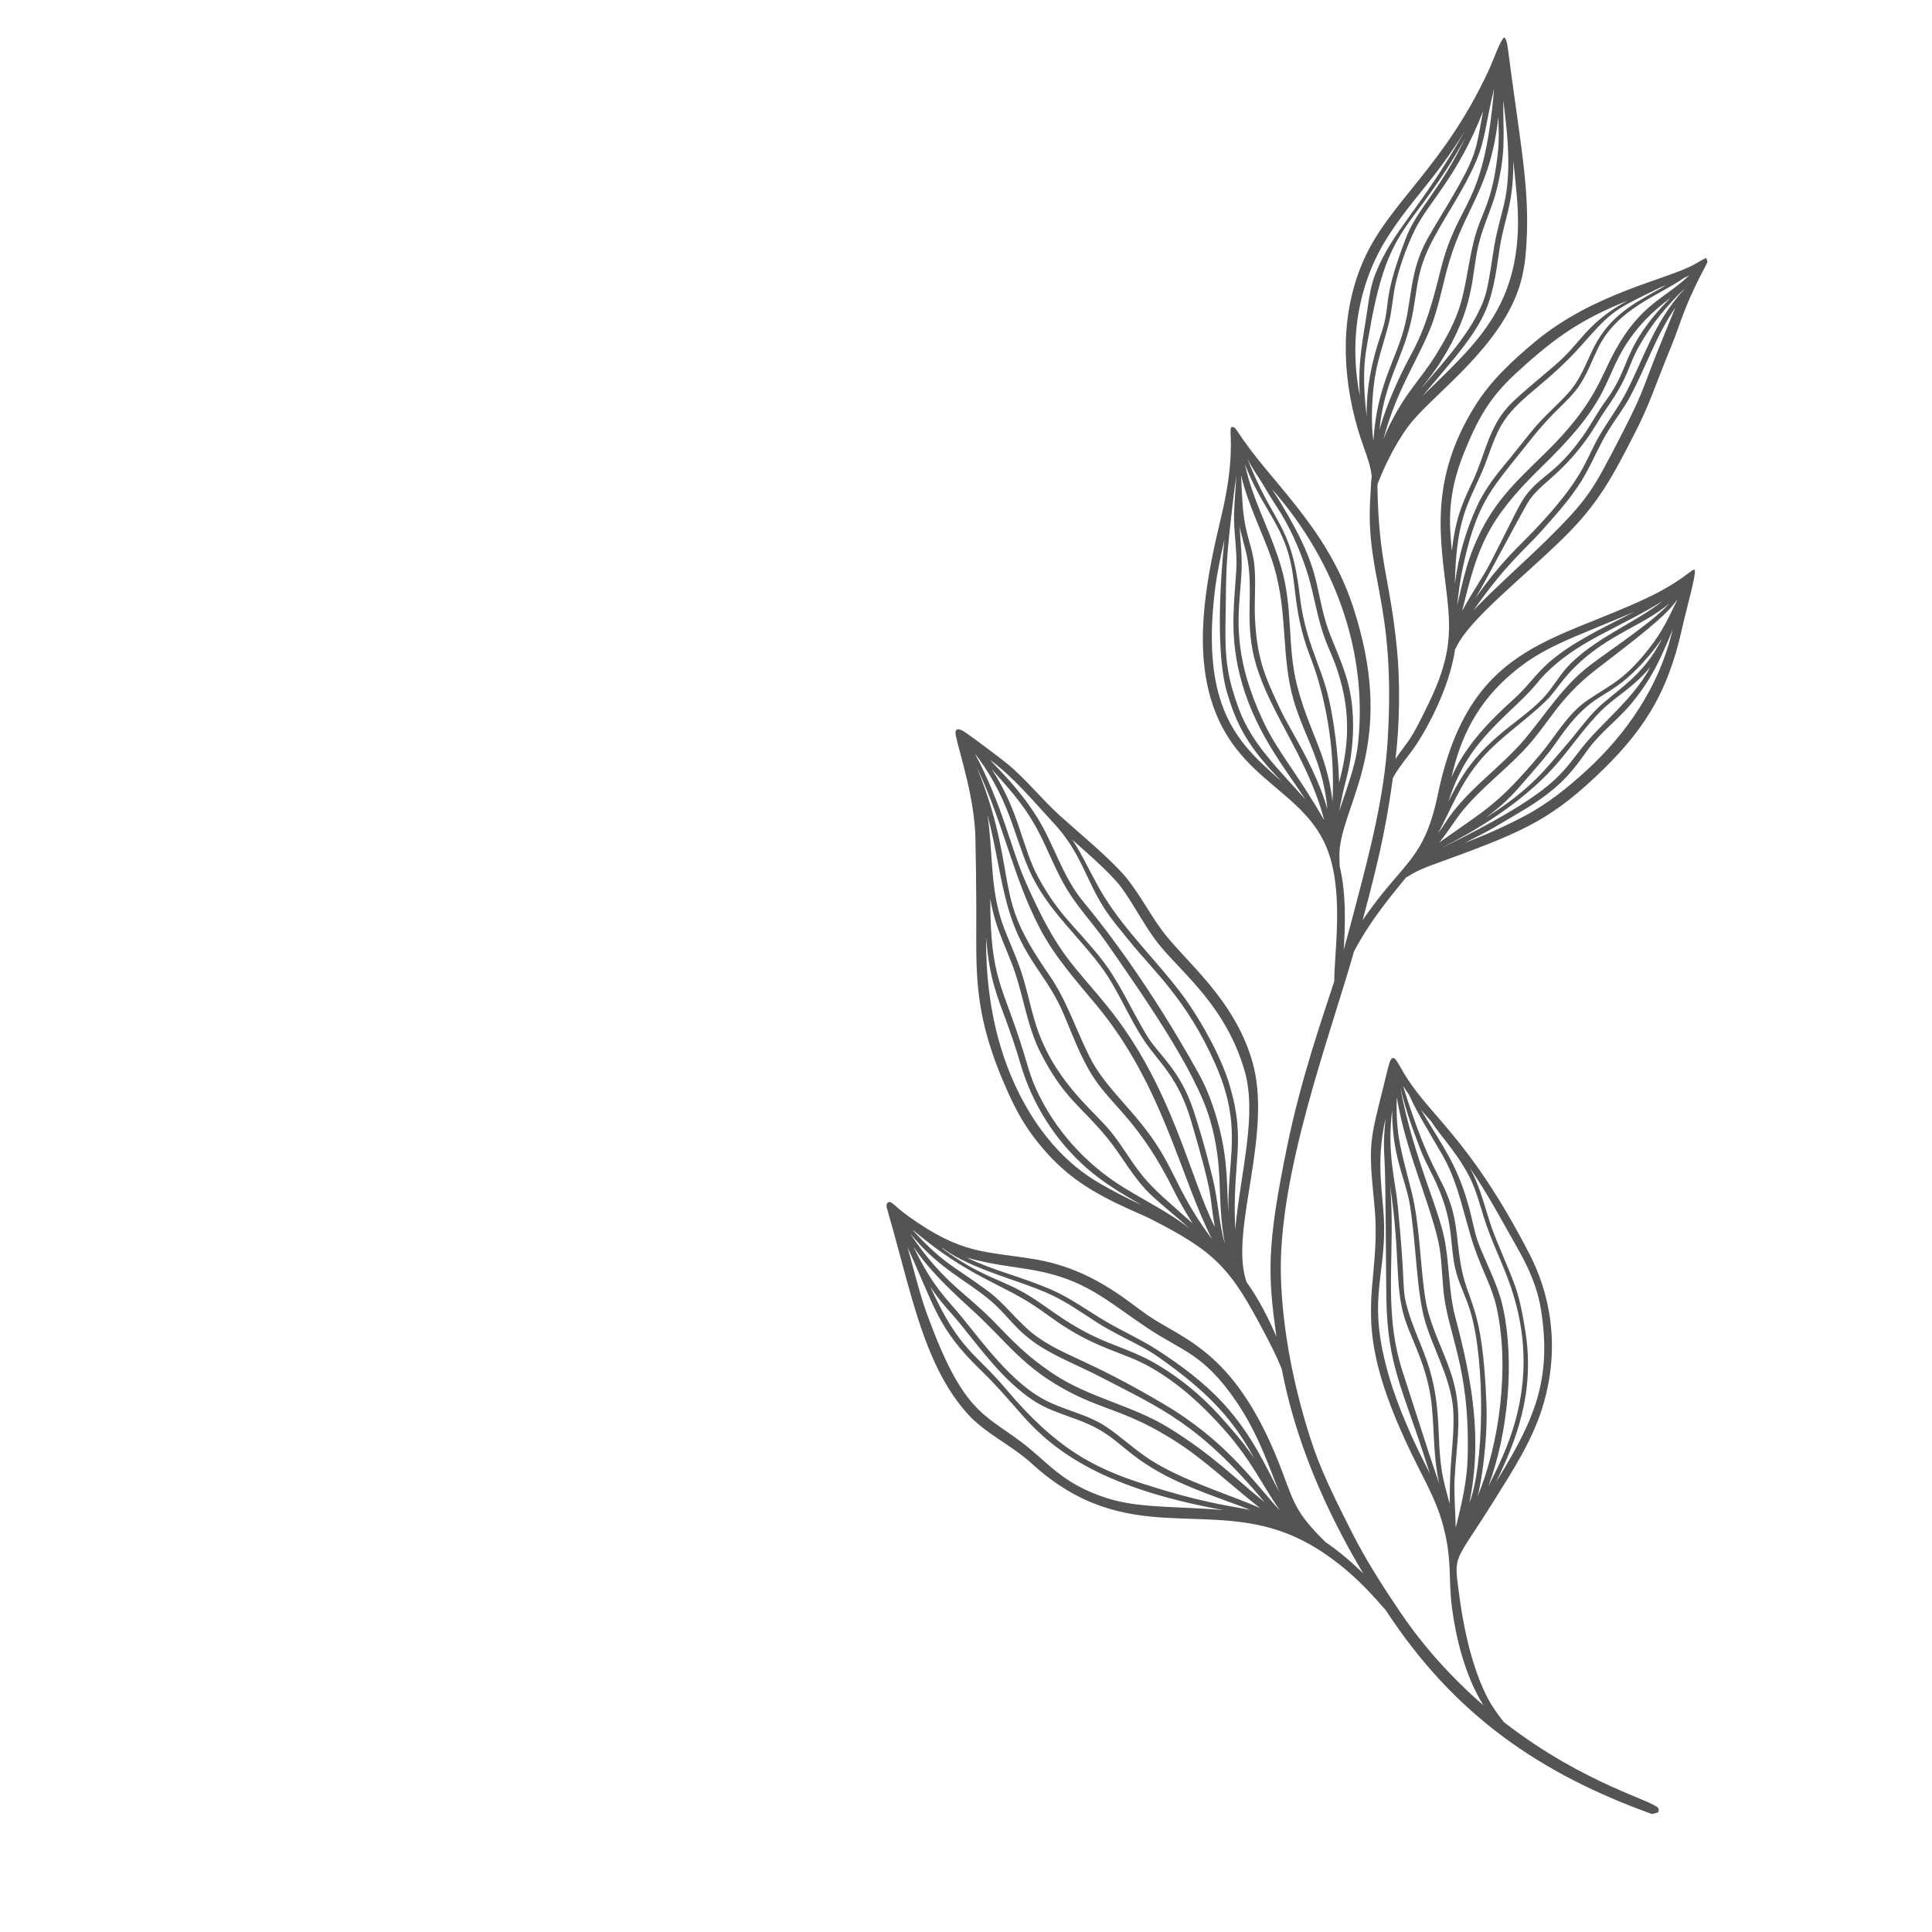 <svg xmlns="http://www.w3.org/2000/svg" xmlns:xlink="http://www.w3.org/1999/xlink" width="500" zoomAndPan="magnify" viewBox="0 0 375 375" height="500" preserveAspectRatio="xMidYMid meet" version="1.0"><defs><clipPath id="8b52dcec82"><path d="M 172 7 L 332 7 L 332 353 L 172 353 Z M 172 7 " clip-rule="nonzero"/></clipPath><clipPath id="7dfefc5cb4"><path d="M 120.07 57.605 L 316.578 0.098 L 411.789 325.449 L 215.281 382.957 Z M 120.07 57.605 " clip-rule="nonzero"/></clipPath><clipPath id="d18b97c169"><path d="M 120.07 57.605 L 316.578 0.098 L 411.789 325.449 L 215.281 382.957 Z M 120.07 57.605 " clip-rule="nonzero"/></clipPath></defs><g clip-path="url(#8b52dcec82)"><g clip-path="url(#7dfefc5cb4)"><g clip-path="url(#d18b97c169)"><path fill="#545454" d="M 331.559 50.164 C 331.52 50.031 331.391 50.016 331.191 50.074 C 330.711 50.215 329.828 50.801 328.867 51.328 C 323.371 54.348 309.398 56.785 297.855 66.406 C 293.555 69.988 289.379 73.879 286.387 78.652 C 277.176 93.34 279.637 104.867 280.879 115.855 C 281.688 122.996 281.488 127.859 277.324 136.484 C 273.406 144.609 273.602 143.254 270.859 147.32 C 271.734 140.395 271.734 131.824 271.156 126.035 C 269.719 111.621 267.617 109.664 267.348 94.059 C 268.809 90.148 271.457 84.941 274.145 81.742 C 279.078 75.871 291.531 66.992 295.07 55.125 C 296.035 51.891 296.266 48.496 296.379 45.141 C 296.703 35.336 294.867 26.398 292.645 9.168 C 292.598 8.785 292.52 8.395 292.426 8.07 C 292.285 7.594 292.102 7.258 291.902 7.316 C 291.805 7.344 291.703 7.469 291.602 7.715 C 291.055 8.301 289.922 11.562 288.879 13.809 C 280.176 32.523 269.672 39.238 264.691 50.469 C 260.137 60.73 260.375 72.422 263.523 83.184 C 263.875 84.383 264.262 85.574 264.684 86.746 C 265.031 87.719 265.387 88.684 265.672 89.664 C 265.945 90.59 266.156 91.527 266.246 92.508 C 266.09 93.672 266.086 94.863 266.004 96.035 C 264.871 111.984 270.996 116.492 269.348 143.633 C 268.691 154.441 265.973 164.965 263.203 175.473 C 262.422 178.434 261.656 181.402 260.82 184.352 C 261.137 178.867 261.277 173.434 260.027 168.105 C 260.039 167.867 259.871 165.965 260.094 164.285 C 261.27 155.316 270.395 144.164 263.426 120.359 C 263.137 119.367 262.82 118.355 262.473 117.324 C 257.32 101.973 246.27 93.215 240.234 83.762 C 239.758 83.016 239.359 82.805 239.117 82.879 C 238.93 82.934 238.836 83.156 238.867 83.434 C 238.73 84.32 239.633 89.461 237.062 100.18 C 234.391 111.316 231.711 124.328 234.98 135.5 C 239.895 152.301 254.289 153.152 258.227 166.602 C 260.633 174.824 258.988 185.051 258.98 190.461 C 256.609 197.789 252.559 209.242 249.828 222.535 C 245.844 241.953 246.062 247.383 247.758 259.457 C 246.129 255.711 244.32 252.148 241.961 248.852 C 241.887 248.641 241.816 248.426 241.754 248.207 C 238.844 238.262 247.113 219.82 243.047 205.93 C 239.504 193.816 230.051 186.594 225.672 180.762 C 222.785 176.914 220.652 172.363 217.281 168.867 C 213.633 165.082 209.543 161.766 205.648 158.242 C 202.168 155.094 199.145 151.219 195.461 148.207 C 193.73 146.793 188.258 142.727 187.27 142.09 C 186.625 141.676 186.117 141.48 185.805 141.574 C 185.484 141.668 185.371 142.07 185.539 142.848 C 186.371 146.754 189.145 154.758 189.332 162.773 C 189.434 167.055 189.469 171.344 189.496 175.629 C 189.555 185.16 188.988 192.211 191.809 201.848 C 192.469 204.102 193.312 206.496 194.391 209.098 C 195.887 212.691 197.52 216.273 199.758 219.473 C 201.941 222.594 204.508 225.461 207.465 227.871 C 213.164 232.523 220.73 235.277 223.047 236.449 C 236.148 243.07 238.871 246.195 245.641 259.102 C 246.645 261.02 247.809 263.27 248.789 265.73 C 249.387 268.891 250.148 272.02 251.055 275.109 C 254.164 285.742 258.965 295.941 264.598 305.395 C 262.328 303.176 259.902 301.102 257.281 299.32 C 251.801 293.918 251.27 292.055 249.031 286.039 C 240.176 262.219 229.855 260.18 222.73 255.266 C 218.566 252.395 211.906 246.234 200.703 244.395 C 190.992 242.801 186.773 243.516 176.445 236.164 C 173.801 234.281 173.125 233.141 172.488 233.324 C 172.102 233.438 172.004 234.016 172.129 234.438 C 173.938 240.621 175.402 246.605 177.035 252.18 C 179.555 260.785 182.469 268.41 187.664 274.266 C 191.211 278.266 196.285 280.438 200.199 284.02 C 218.742 300.988 234.422 290.473 251.684 298.457 C 261.594 303.047 268.211 311.859 268.953 312.504 C 282.324 333.004 299.09 344.363 320.809 352.164 C 320.977 352.223 321.148 352.223 321.309 352.176 C 321.738 352.051 322.07 351.594 321.918 351.066 C 321.488 349.602 307.805 346.574 291.941 334.293 C 290.961 333.137 289.508 331.051 288.738 329.566 C 287.516 327.199 286.523 324.551 285.719 321.801 C 284.523 317.727 283.742 313.43 283.223 309.504 C 282.145 301.359 282.152 303.836 290.152 291.008 C 293.648 285.402 297.312 279.754 299.316 273.406 C 301.801 265.523 301.809 257.715 299.68 250.449 C 298.953 247.957 297.973 245.531 296.758 243.184 C 285.039 220.594 277.516 216.727 272.516 208.332 C 271.539 206.695 270.867 205.195 270.301 205.363 C 269.715 205.535 269.379 207.488 268.613 210.543 C 265.734 222.035 265.621 222.113 266.766 233.902 C 268.051 247.164 263.773 252.699 268.062 267.355 C 269.445 272.078 271.715 277.75 275.352 284.93 C 277.023 288.238 278.77 291.555 279.828 295.121 C 279.844 295.176 279.859 295.227 279.875 295.281 C 281.98 302.477 281.047 306.145 281.84 312.164 C 282.23 315.113 282.844 318.223 283.73 321.25 C 284.75 324.734 286.129 328.113 287.941 331.012 C 281.816 325.695 276.312 319.613 271.777 312.906 C 268.465 308.004 265.242 303.004 262.555 297.727 C 257.219 287.25 255.453 283.137 253.383 276.066 C 250.738 267.02 248.973 257.645 248.633 248.219 C 247.914 228.16 258.109 201.273 262.82 184.652 C 266.254 178.156 270.617 173.184 272.949 170.262 C 272.957 170.258 272.965 170.258 272.973 170.254 C 273.527 170.094 274.113 169.289 278.223 167.801 C 294.504 161.898 300.273 159.625 309.555 150.906 C 318.496 142.504 323.559 135.203 326.469 122.062 C 327.367 118 329.23 111.625 328.957 110.691 C 328.926 110.586 328.859 110.555 328.746 110.586 C 328.094 110.777 325.859 113.133 319.762 116.023 C 301.133 124.863 285.102 125.285 279.082 154.215 C 276.379 167.203 272.305 167.145 264.488 178.602 C 268.379 164.234 269.328 158.25 270.355 151.016 C 271.613 148.66 273.684 146.414 274.988 144.391 C 278.395 139.121 281.59 131.988 282.434 125.984 C 282.57 125.871 282.676 125.707 282.719 125.527 C 285.25 120.148 295.777 111.973 303.422 104.461 C 310.129 97.871 312.871 92.879 317.871 82.965 C 319.969 78.801 321.5 74.402 323.23 70.082 C 324.094 67.926 325 65.785 325.766 63.59 C 328.938 54.453 331.797 50.977 331.559 50.164 Z M 266.852 73.324 C 267.395 69.734 268.688 66.293 269.562 62.773 C 270.25 60.008 270.336 57.137 271.047 54.383 C 271.922 50.988 273.16 47.547 274.734 44.398 C 277.309 39.246 283.02 34.129 287.879 21.551 C 286.527 28.551 286.773 29.551 282.953 36.375 C 281.051 39.77 278.926 43.027 277.039 46.426 C 273.551 52.711 274.102 58.109 272.469 63.949 C 270.629 70.527 267.266 74.973 266.574 85.555 C 266.164 82.758 266.152 77.957 266.852 73.324 Z M 268.531 85.172 C 271.02 75.914 274.973 70.23 277.559 63.918 C 279.301 59.672 279.996 55.105 281.312 50.73 C 284.527 40.051 289.371 36.508 290.832 22.586 C 290.887 24.902 291 27.23 290.746 29.547 C 289.891 37.312 288.453 39.984 287.191 43.23 C 285.199 48.332 284.996 53.891 283.453 59.117 C 282.441 62.535 280.676 65.656 278.828 68.684 C 275.539 74.078 272.051 76.758 268.531 85.172 Z M 267.766 83.352 C 268.625 74.293 272.148 69.785 273.82 62.621 C 275.285 56.363 274.605 53.125 278.133 46.5 C 280.855 41.391 284.246 36.641 286.512 31.293 C 288.395 26.848 288.371 23.754 290.004 17.227 C 287.961 40.969 283.086 38.422 279.578 52.559 C 278.23 58 276.789 63.457 274.102 68.426 C 271.535 73.172 269.266 78.16 267.766 83.352 Z M 279.574 70.332 C 286.359 59.602 285.496 53.922 286.949 47.637 C 287.84 43.793 289.695 40.254 290.605 36.41 C 292.379 28.934 291.715 26.168 291.793 19.508 C 292.156 23.035 293.703 32.289 291.93 39.664 C 291.305 42.258 290.543 44.816 290.086 47.477 C 289.59 50.34 289.25 53.23 288.625 56.07 C 287.109 62.969 280.398 70.023 275.789 75.473 C 277.094 73.797 278.449 72.105 279.574 70.332 Z M 272.828 46.352 C 267.941 59.234 270.258 58.414 267.977 65.086 C 266.242 70.164 265.164 75.496 265.273 80.855 C 264.164 71.398 265.105 68.309 266 63.32 C 269.719 42.609 274.148 45.156 284.41 26.785 C 279.309 37.289 275.023 40.559 272.828 46.352 Z M 276.113 76.875 C 281.426 70.496 285.031 66.684 287.566 61.938 C 289.742 57.867 290.336 53.285 290.992 48.793 C 291.98 42.031 293.738 40.262 293.746 31.219 C 293.965 33.242 294.145 35.277 294.348 37.316 C 296.504 58.863 286.629 66.434 276.113 76.875 Z M 269.43 45.859 C 274.168 38.477 278.43 34.965 284.324 25.43 C 275.59 40.883 270.344 44.602 266.938 53.215 C 266.113 55.301 265.777 57.539 265.461 59.75 C 264.617 65.586 263.523 69.938 263.938 76.828 C 261.676 65.336 263.949 54.398 269.43 45.859 Z M 239.496 95.77 C 239.645 94.508 239.895 93.262 240.012 92 C 240.012 92.137 239.594 97.32 239.527 99.777 C 239.434 103.43 240.199 107.051 239.961 110.699 C 239.664 115.238 239.156 119.781 239.543 124.34 C 239.801 127.371 240.363 130.184 241.125 132.797 C 244.051 142.793 249.965 149.844 253.355 155.141 C 248.113 149.238 243.02 144.422 240.508 137.715 C 240.02 136.41 239.621 135.215 239.289 134.09 C 237.824 129.086 237.797 125.516 237.883 120.219 C 238.059 109.969 237.766 110.516 239.496 95.77 Z M 244.238 92.586 C 245.41 94.391 246.465 96.32 247.66 98.121 C 250.254 102.023 252.18 106.344 253.629 110.789 C 253.75 111.152 253.859 111.52 253.969 111.883 C 254.914 115.113 255.473 118.465 256.418 121.695 C 257.668 125.969 258.664 126.871 260.055 131.621 C 262.629 140.422 261.141 147.043 259.918 151.93 C 259.816 147.266 258.918 138.801 257.379 133.543 C 256.348 130.008 254.922 126.914 253.797 123.066 C 253.18 120.953 252.648 118.613 252.32 115.844 C 251.891 112.215 251.359 109.543 250.727 107.375 C 248.812 100.832 245.957 98.871 242.109 89.004 C 242.77 90.328 243.301 91.152 244.238 92.586 Z M 245.082 139.758 C 243.738 136.863 242.758 134.238 242.055 131.836 C 239.363 122.641 240.719 116.676 240.98 110.949 C 241.121 107.82 240.77 105.223 240.609 102.152 C 241.004 104.277 241.742 106.324 242.125 108.449 C 243.359 115.328 241.449 120.961 243.777 128.922 C 246.527 138.316 253.352 146.535 256.664 157.867 C 256.797 158.312 256.922 158.762 257.039 159.215 C 251.473 149.523 248.016 146.066 245.082 139.758 Z M 241.164 97.523 C 241.055 95.754 240.953 93.988 240.891 92.223 C 241.047 92.895 241.227 93.57 241.422 94.246 C 243.047 99.797 245.918 105.289 247.324 110.098 C 249.996 119.234 248.648 127.566 251.098 135.934 C 252.562 140.945 254.797 144.793 256.285 149.875 C 256.906 151.996 257.395 154.328 257.645 157.055 C 257.629 156.992 257.609 156.93 257.594 156.871 C 255.25 148.859 250.566 141.988 248.66 137.988 C 246.957 134.414 245.762 131.785 244.953 129.027 C 244.188 126.41 243.77 123.676 243.59 119.902 C 243.43 116.543 243.809 113.156 243.484 109.801 C 243.094 105.758 241.559 103.895 241.164 97.523 Z M 255.902 132.145 C 258.164 139.875 259.027 148.152 258.637 155.512 C 258.34 153 257.871 150.867 257.297 148.91 C 255.898 144.125 253.879 140.406 252.258 134.867 C 252.078 134.246 251.902 133.602 251.73 132.934 C 249.84 125.492 251.004 118.055 248.688 110.133 C 246.824 103.762 244.094 98.895 242.387 93.059 C 242.105 92.098 241.852 91.109 241.633 90.086 C 244.469 97.555 248.227 101.145 250.047 107.363 C 251.613 112.711 251.039 116.832 253.062 123.746 C 254.125 127.379 254.652 127.879 255.902 132.145 Z M 247.977 96.191 C 254.18 103.566 258.828 112.016 261.465 121.02 C 263.641 128.461 264.445 136.285 263.609 144.203 C 263.121 148.82 261.328 153.094 259.949 157.48 C 260.289 155.445 260.727 153.465 261.246 151.449 C 261.297 151.254 264.227 141.367 261.43 131.801 C 260.156 127.449 258.297 124.043 257.332 120.738 C 256.23 116.98 255.949 114.355 255 111.102 C 253.914 107.391 251.953 102.867 246.902 94.91 Z M 236.676 135.195 C 235.207 130.18 234.719 123.645 235.812 114.598 C 236.215 111.266 236.934 107.984 237.656 104.707 C 235.723 124.043 237.438 131.949 238.137 134.332 C 238.266 134.781 238.363 135.031 238.391 135.129 C 240.477 142.262 243.781 146.512 248.719 151.625 C 243.832 147.312 239.008 143.176 236.676 135.195 Z M 214.723 182.91 C 221.441 192.605 231.992 207.527 234.84 217.258 C 237.703 227.039 236.039 232.438 237.758 241.438 C 236.566 237.32 236.453 233.086 235.379 228.676 C 234.703 225.914 233.977 223.156 233.176 220.422 C 232.691 218.773 232.184 217.133 231.645 215.504 C 229.008 207.539 224.867 204.715 222.68 201.129 C 219.562 196.023 217.25 190.422 213.457 185.73 C 208.363 179.438 205.57 177.641 201.578 170.398 C 198.34 164.52 197.934 157.574 192.477 149.277 C 194.793 152.004 198.691 155.785 201.727 161.73 C 203.559 165.32 204.988 169.121 207.07 172.578 C 209.289 176.258 212.277 179.383 214.723 182.91 Z M 211.453 205.062 C 208.852 199.852 207.016 194.109 203.66 189.27 C 199.477 183.234 197.641 179.551 196.547 175.816 C 195.082 170.812 194.879 165.328 192.496 157.188 C 191.773 154.711 190.848 151.992 189.621 148.965 C 194.891 160.145 196.645 170.262 201.836 180.195 C 204.742 185.762 208.969 190.449 212.945 195.25 C 225.699 210.652 229.121 228.512 235.254 240.527 C 229.449 232.695 228.504 228.742 225.195 223.293 C 220.562 215.676 214.723 211.613 211.453 205.062 Z M 194.125 177.879 C 192.199 171.305 192.676 164.609 191.664 158.16 C 193.402 164.684 194.074 170.754 195.723 176.387 C 198.57 186.117 203.086 189.105 206.227 196.309 C 208.09 200.586 209.625 205.039 212.168 208.992 C 215.891 214.781 221.184 217.605 227.93 231.246 C 228.984 233.379 230.203 235.43 231.473 237.441 C 226.688 233.195 224.121 231.039 222.008 228.52 C 219.629 225.676 217.859 222.387 215.508 219.531 C 211.973 215.242 204.152 209.484 200.797 198.02 C 200.035 195.418 199.461 192.758 198.695 190.152 C 198.504 189.492 198.301 188.836 198.074 188.184 C 196.812 184.488 195.051 181.051 194.125 177.879 Z M 213.613 187.484 C 217.008 192.008 218.988 197.363 222.125 202.039 C 224.957 206.258 228.711 209.055 231.223 217.648 C 235.801 233.293 234.555 231.031 235.789 238.156 C 230.859 228.352 227.512 210.922 215.098 195.535 C 208.059 186.809 205.539 185.672 199.246 171.59 C 196.152 164.668 194.781 156.723 189.207 146.234 C 196.883 156.234 196.926 164.094 201.066 171.48 C 204.414 177.461 209.531 182.055 213.613 187.484 Z M 193.953 190.441 C 192.805 186.516 192.219 182.383 192.207 174.422 C 192.484 175.988 192.797 177.293 193.145 178.48 C 193.973 181.316 195.023 183.516 196.414 187.078 C 196.859 188.23 197.242 189.398 197.586 190.578 C 198.34 193.152 198.926 195.77 199.676 198.336 C 200.27 200.363 200.969 202.359 201.938 204.27 C 206.566 213.387 209.926 214.699 215.074 221.07 C 217.984 224.676 220.113 228.895 223.555 232.07 C 225.918 234.25 228.449 236.242 230.836 238.387 C 226.824 235.309 222.324 233.086 218.176 230.535 C 210.711 225.953 204.617 219.211 201.02 211.184 C 199.398 207.562 199.211 205.047 195.949 196.223 C 195.16 194.09 194.496 192.289 193.953 190.441 Z M 217.617 172.203 C 220.336 175.922 222.316 180.145 225.27 183.707 C 229.766 189.125 237.961 195.48 241.547 207.742 C 244.086 216.414 240.793 227.43 239.758 238.664 C 239.117 225.188 241.953 221.844 238.691 210.703 C 236.93 204.676 232.508 197.09 229.195 192.711 C 224.473 186.461 218.738 181.023 214.531 174.367 C 212.086 170.5 210.34 166.277 208.145 163.012 C 210.461 165.035 215.801 169.719 217.617 172.203 Z M 204.617 159.871 C 209.82 165.512 210.773 170.77 214.387 176.379 C 215.777 178.535 217.465 180.473 219.066 182.469 C 224.008 188.617 230.27 193.895 235.828 206.383 C 236.688 208.312 237.336 210.082 237.816 211.734 C 240.383 220.504 238.312 226.031 238.406 235.293 C 238.113 230.629 238.406 225.227 236.477 218.191 C 236.371 217.801 236.262 217.41 236.148 217.023 C 235.219 213.84 234.047 210.734 232.375 207.887 C 231.945 207.148 222.793 190.133 210.23 174.969 C 206.105 169.992 204.508 163.574 201.031 158.203 C 197.504 152.75 194.18 149.75 192.184 147.496 C 196.766 150.898 200.309 155.203 204.617 159.871 Z M 213.098 229.473 C 203.484 223.809 197.199 213.359 194.113 202.816 C 192.156 196.125 191.34 189.043 191.402 181.895 C 191.723 186.164 192.297 189.086 193.078 191.754 C 194.297 195.918 196.02 199.457 198.078 206.496 C 200.359 214.289 204.824 221.371 210.941 226.742 C 214.191 229.594 217.883 231.777 221.617 233.914 C 218.707 232.566 215.863 231.098 213.098 229.473 Z M 286.121 230.445 C 287.07 232.914 287.719 235.531 288.59 238.023 C 290.203 242.637 292.371 246.605 293.906 251.859 C 299.102 269.602 291.805 282.547 288.867 288.547 C 292.828 277.965 293.949 264.098 291.762 253.945 C 291.629 253.332 291.473 252.723 291.301 252.125 C 290.242 248.52 288.5 245.16 287.109 241.676 C 286.887 241.113 286.695 240.539 286.523 239.961 C 286.031 238.27 285.715 236.523 285.258 234.824 C 285.125 234.316 284.988 233.828 284.852 233.355 C 282.602 225.68 280.012 222.52 275.809 215.402 C 276.465 216.168 277.133 216.918 277.812 217.668 C 279.547 220.508 284.012 224.969 286.121 230.445 Z M 270.207 215.523 C 270.223 220.895 271.094 224.457 271.988 227.52 C 272.246 228.395 272.504 229.23 272.742 230.051 C 273.145 231.418 273.496 232.758 273.715 234.207 C 275.008 242.832 274.945 250.773 276.629 256.527 C 276.676 256.688 276.727 256.848 276.773 257.004 C 278.031 260.973 279.969 264.742 281.133 268.719 C 281.664 270.531 282.031 272.391 282.102 274.328 C 282.301 279.832 281.34 282.898 281.387 291.902 C 280.809 289.742 280.176 287.594 279.836 285.379 C 278.871 279.105 279.75 273.531 277.516 265.895 C 277.203 264.824 276.828 263.715 276.379 262.559 C 275.32 259.824 274.109 257.141 273.285 254.324 C 273.152 253.875 273.031 253.426 272.922 252.973 C 272.133 249.688 272.809 249.641 271.336 234.27 C 270.82 228.898 269.195 223.93 270.207 215.523 Z M 285.199 291.723 C 287.746 279.309 285.785 268.125 282.457 255.566 C 281.125 250.527 281.379 245.309 280.312 240.199 C 280.152 239.43 279.934 238.594 279.672 237.695 C 278.414 233.398 276.125 227.66 274.18 221.004 C 273.254 217.852 272.41 214.492 271.785 210.98 C 272.102 212.32 272.418 213.523 272.754 214.672 C 273.574 217.469 274.492 219.922 275.715 223.141 C 276.961 226.418 279.07 229.328 280.57 234.457 C 281.977 239.254 281.551 242.441 282.516 246.438 C 282.594 246.766 282.68 247.082 282.77 247.387 C 283.52 249.949 284.582 251.762 285.441 254.691 C 288.406 264.824 287.992 284.77 285.199 291.723 Z M 271.121 212.969 C 271.613 216 272.34 218.926 273.176 221.773 C 274.793 227.305 276.816 232.551 278.328 237.707 C 279.785 242.691 279.637 243.895 280.113 249.855 C 280.844 258.992 285.363 264.762 284.871 282.938 C 284.746 287.566 283.672 292.062 282.551 296.547 C 282.512 293.391 282.188 290.234 282.34 287.074 C 282.68 280.137 283.992 274.547 281.957 267.59 C 280.723 263.379 278.609 259.457 277.379 255.254 C 277.07 254.191 276.816 253.117 276.648 252.012 C 275.578 245.055 275.648 237.922 273.93 231.07 C 272.113 223.824 270.848 220.461 271.121 212.969 Z M 286.781 290.523 C 287.473 288.125 288.809 279.734 288.516 272.355 C 288.133 262.691 287.246 257.914 286.281 254.625 C 285.594 252.273 284.867 250.68 284.262 248.602 C 282.797 243.605 283.125 239.004 281.797 234.469 C 281.738 234.262 281.676 234.055 281.605 233.848 C 279.551 227.574 277.465 227.27 272.324 210.754 C 272.699 211.348 273.098 211.93 273.508 212.5 C 275.051 216.098 278.57 221.656 280.266 224.73 C 281.719 227.367 282.695 230.199 283.539 233.086 C 284.176 235.262 284.738 237.469 285.375 239.637 C 287.09 245.504 288.965 248.387 290.105 252.285 C 290.27 252.844 290.418 253.418 290.547 254.027 C 293 265.5 291.062 280.156 286.781 290.523 Z M 272.551 255.578 C 273.441 258.617 275.359 262.113 276.684 266.637 C 277.258 268.594 277.719 270.746 277.934 273.133 C 278.418 278.445 278.223 282.879 279.352 287.965 C 277.789 283.457 277.504 282.586 272.199 266.094 C 272.09 265.746 271.98 265.402 271.883 265.055 C 268.48 253.43 270.914 242.637 269.832 230.211 C 271.844 243.891 270.691 249.223 272.551 255.578 Z M 294.66 242.473 C 296.18 245.148 297.488 247.922 298.348 250.852 C 298.664 251.941 298.922 253.051 299.102 254.184 C 301.316 268.086 297.609 275.922 290.387 287.664 C 294.246 279.727 297.98 270.309 296.07 258.387 C 295.68 255.945 295.258 253.5 294.566 251.133 C 294.379 250.496 294.176 249.867 293.945 249.246 C 292.629 245.684 291.012 242.246 289.684 238.688 C 288.496 235.5 287.391 230.355 285.277 226.66 C 288.766 231.691 291.641 237.16 294.66 242.473 Z M 269.656 267.324 L 269.637 267.262 C 265.359 252.633 268.781 248.5 268.66 238.02 C 268.594 232.062 266.875 226.219 268.945 217.055 C 268.656 220.062 268.504 221.621 268.734 225.156 C 268.996 229.141 268.992 247.383 269.102 252.516 C 269.238 258.719 270.031 263.031 271.301 267.367 C 272.699 272.145 274.676 276.949 276.988 284.34 C 277.172 284.926 277.383 285.496 277.586 286.07 C 274.648 280.523 271.469 273.504 269.656 267.324 Z M 177.379 238.898 C 187.82 247.695 194.203 249.098 200.75 253.434 C 202.465 254.57 204.223 255.91 205.965 257.07 C 213.312 261.949 218.207 262.488 223.309 265.383 C 228.707 268.449 233.332 272.68 237.465 277.312 C 242.852 283.363 244.734 287.805 248.426 293.199 C 243.156 287.41 237.938 279.637 225.77 272.457 C 210.914 263.695 206.223 263.125 200.98 259.23 C 197.547 256.68 195.098 253.031 191.633 250.496 C 184.84 245.523 183.035 245.23 177.102 238.699 C 177.195 238.766 177.289 238.828 177.379 238.898 Z M 177.266 241.953 C 180.535 246.812 184.898 250.805 189.203 254.742 C 195.48 260.488 198.605 265.555 207.832 270.312 C 214.629 273.812 219.039 273.957 228.039 279.668 C 233.965 283.434 239.035 288.406 244.566 292.707 C 238.996 290.223 229.547 287.387 223.32 283.375 C 220.336 281.453 217.75 278.992 214.816 277 C 211.016 274.414 206.363 273.727 202.387 271.508 C 195.148 267.469 189.289 258.453 184.895 253.539 C 180.902 249.078 179.328 246.031 177.266 241.953 Z M 176.613 239.375 C 182.41 246.406 187.285 248.289 192.082 252.301 C 196.094 255.656 197.215 258.766 203.52 262.293 C 206.766 264.109 210.23 265.512 213.531 267.227 C 225.535 273.461 232.641 276.305 245.48 291.582 C 240.047 287.25 235.445 282.422 226.824 277.113 C 219.766 272.766 211.328 271.277 204.43 266.648 C 197.555 262.039 195.086 258.449 190.922 254.578 C 186.348 250.32 182.23 247.785 176.613 239.375 Z M 243.48 283.113 C 241.508 280.176 239.176 277.496 236.805 274.871 C 233.34 271.035 229.297 267.66 224.863 265.004 C 218.504 261.195 214.555 261.312 206.633 256.16 C 204.227 254.598 201.953 252.832 199.496 251.348 C 194.203 248.148 190.465 247.965 182.68 242.168 C 182.805 242.23 182.93 242.289 183.055 242.344 C 188.988 246.613 198.012 248.48 204.109 251.363 C 207.203 252.824 209.973 254.793 212.855 256.645 C 215.707 258.477 218.785 259.883 221.758 261.492 C 224.012 262.719 226.082 264.25 228.125 265.793 C 236.422 272.051 240.32 277.281 243.48 283.113 Z M 180.566 249.754 C 182.812 253.094 184.359 254.484 186.344 256.918 C 190.707 262.266 194.824 268.055 200.68 271.902 C 203.988 274.074 207.918 274.887 211.477 276.527 C 215.859 278.551 217.258 280.535 221.172 283.324 C 227.75 288.004 235.18 290.168 242.703 293.07 C 237.41 292.078 232.734 291.504 221.66 287.934 C 212.184 284.879 204.883 281.043 195.285 269.641 C 189.215 262.43 186.27 262.25 180.566 249.754 Z M 200.844 246.578 C 210.703 248.402 214.699 252.375 222.535 257.645 C 229.5 262.328 233.539 262.637 239.93 271.988 C 244.43 278.574 246.449 285.195 248.316 289.602 C 245.977 285.273 243.23 278.688 237.406 272.359 C 233.703 268.336 229.273 265.035 224.695 262.07 C 221.477 259.988 217.957 258.434 214.652 256.496 C 211.082 254.402 207.746 251.895 203.922 250.258 C 198.004 247.727 192.965 246.684 187.621 244.086 C 192.105 245.43 197.453 245.949 200.844 246.578 Z M 214.977 290.824 C 206.012 287.98 203.508 283.832 198.133 279.82 C 190.684 274.258 186.84 273.906 179.988 255.223 C 179.453 253.762 178.984 252.273 178.543 250.777 C 177.699 247.895 176.977 244.965 176.137 242.082 C 181.488 253.695 181.895 257.785 190.434 266.012 C 193.32 268.797 195.855 271.773 198.523 274.797 C 204.719 281.812 214.414 288.965 237.48 293.105 C 228.566 292.34 221.145 292.781 214.977 290.824 Z M 286.836 148.121 C 290.598 143.453 295.75 140.234 300.031 136.086 C 301.398 134.766 302.43 133.164 303.641 131.707 C 310.453 123.496 318.754 121.766 324.078 117.055 C 320.949 120.613 313.051 125.773 308.566 129.176 C 303.551 132.973 300.184 138.344 296.23 143.137 C 291.352 149.051 284.578 153.273 280.438 159.852 C 280.035 160.488 279.602 161.105 279.16 161.711 C 281.504 157.285 283.328 152.477 286.836 148.121 Z M 309.719 137.832 C 307.656 139.938 305.965 142.367 304.027 144.586 C 300.086 149.105 297.398 153.043 288.434 158.68 C 291.742 156.203 293.254 154.688 295.531 152.043 C 297.812 149.395 300.191 146.812 302.184 143.93 C 309.82 132.871 311.645 136.961 319.715 127.676 C 320.758 126.473 321.75 125.223 322.621 123.895 C 318.969 131.453 313.238 134.227 309.719 137.832 Z M 320.996 124.652 C 315.594 132.008 312.539 132.891 308.082 135.949 C 304.184 138.625 301.957 142.879 298.973 146.41 C 290.816 156.059 288.863 156.816 279.367 163.52 C 281.344 161.098 282.367 159.188 284.062 157.148 C 287.562 152.949 291.977 149.625 295.738 145.66 C 300.734 140.395 302.332 135.645 310.152 129.684 C 322.117 120.566 323.859 118.738 325.625 116.297 C 324.625 118.246 323.223 121.621 320.996 124.652 Z M 301.18 149.371 C 304.668 145.605 307.41 141.215 311.102 137.66 C 313.84 135.027 317.18 133.316 320.355 129.441 C 317.605 134.613 313.078 138.5 309.113 142.742 C 302.859 149.438 304.973 152.188 279.859 164.586 C 280.898 163.91 292.805 158.418 301.18 149.371 Z M 322.668 116.695 C 317.562 120.766 310.129 123.586 304.816 128.836 C 303.078 130.559 301.859 132.691 300.328 134.574 C 296.398 139.398 289.488 142.242 284.238 150.09 C 283.074 151.828 282.078 153.676 281.137 155.547 C 283.656 147.926 286.73 143.926 293.75 137.34 C 299.074 132.344 297.855 132.66 301.133 129.652 C 307.152 124.129 314.602 121.684 322.668 116.695 Z M 308.207 149.297 C 304.426 152.797 300.395 156.039 295.816 158.441 C 292.109 160.387 288.191 162.164 284.262 163.605 C 289.676 160.977 290.586 160.23 294.871 157.738 C 303.324 152.824 305.473 149.234 308.273 145.414 C 310.723 142.074 314.148 139.613 316.77 136.402 C 320.688 131.602 322.195 128.148 324.703 122.145 C 324.605 122.5 324.5 122.852 324.41 123.207 C 321.867 133.344 315.82 142.238 308.207 149.297 Z M 293.559 130.629 C 299.562 125.574 304.543 124.125 317.215 118.766 C 310.418 122.199 304.98 124.809 300.648 128.574 C 298.188 130.715 296.348 133.441 293.914 135.617 C 289.098 139.93 284.355 144.836 281.742 150.848 C 283.457 143.199 286.676 136.422 293.559 130.629 Z M 315.59 76.25 C 313.992 79.309 311.855 82.039 310.172 85.047 C 307.613 89.617 307.297 92.875 298 102.727 C 294.559 106.371 291.562 108.742 286.379 116.105 C 288.184 113.105 294.703 100.707 296.469 97.691 C 298.684 93.902 302.434 92.797 307.895 85.336 C 309.297 83.414 310.406 81.297 311.773 79.348 C 316.289 72.902 315.859 71.348 317.996 67.465 C 320.375 63.141 323.438 59.426 326.945 56.043 C 326.922 56.082 326.902 56.121 326.879 56.164 C 320.926 62.754 319.211 69.289 315.59 76.25 Z M 322.059 55.895 C 322.484 55.688 322.938 55.551 323.379 55.379 C 318.109 58.395 313.414 60.484 310.012 66.238 C 308.172 69.352 307.23 73.199 304.277 76.418 C 302.098 78.797 299.613 80.887 297.555 83.391 C 295.574 85.801 293.664 88.277 291.668 90.676 C 289.723 93.023 287.934 95.523 286.664 98.301 C 284.488 103.062 283.027 108.152 282.395 113.355 C 282.621 100.941 284.871 97.953 287.598 91.727 C 289.062 88.383 289.895 84.75 291.941 81.684 C 295.152 76.867 300.434 74.445 307.18 66.781 C 313.086 60.066 313.645 60.016 322.059 55.895 Z M 327.887 53.457 C 322.918 58.125 318.562 58.934 313.523 68.004 C 310.574 73.312 309.695 78.391 299.84 88.023 C 293.445 94.277 289.512 97.875 286.078 106.09 C 284.652 109.504 283.75 113.477 282.836 117.527 C 283.105 114.984 283.371 112.68 284.105 109.379 C 286.859 97.055 289.602 94.82 297.062 85.395 C 301.828 79.367 304.191 78.207 306.449 74.98 C 308.035 72.711 308.957 70.078 310.16 67.602 C 313.926 59.871 321.98 57.395 326.84 53.961 C 327.191 53.801 327.539 53.633 327.887 53.457 Z M 283.805 118.605 C 286.82 106.266 288.422 101.109 299.32 90.531 C 310.984 79.211 311.117 75.348 314.148 69.41 C 315.965 65.852 318.5 62.648 321.52 60.02 C 322.395 59.254 323.332 58.52 324.266 57.777 C 314.609 67.641 316.82 70.84 311.707 77.754 C 310.062 79.98 308.809 82.457 307.207 84.703 C 302.266 91.637 299.496 92.082 296.535 95.688 C 294.973 97.594 294.531 99.016 289.395 109.023 C 287.707 112.316 285.504 115.32 283.805 118.605 Z M 284.168 87.879 C 286.82 81.332 289.051 77.238 294.293 72.41 C 302.305 65.027 307.246 61.891 315.918 58.344 C 307.742 62.836 306.953 66.535 301.812 70.898 C 294.773 76.875 292.969 78.301 291.332 80.684 C 288.805 84.371 287.914 88.84 286.102 92.863 C 284.434 96.566 282.609 99.609 281.805 106.957 C 281.41 102.465 280.629 96.605 284.168 87.879 Z M 320.27 71.922 C 318.465 76.688 317.965 78.188 313.742 86.285 C 309.281 94.844 308.293 96.867 300.25 104.785 C 296.34 108.633 289.906 114.355 286.012 118.473 C 292.172 109.617 296.188 106.445 299.086 103.199 C 302.273 99.617 305.559 96.016 307.871 91.789 C 309.367 89.055 310.57 86.168 312.215 83.512 C 313.562 81.336 315.152 79.309 316.363 77.047 C 319.434 71.328 321.484 65.062 325.184 59.695 C 323.539 63.77 321.824 67.812 320.27 71.922 Z M 320.27 71.922 " fill-opacity="1" fill-rule="nonzero"/></g></g></g></svg>